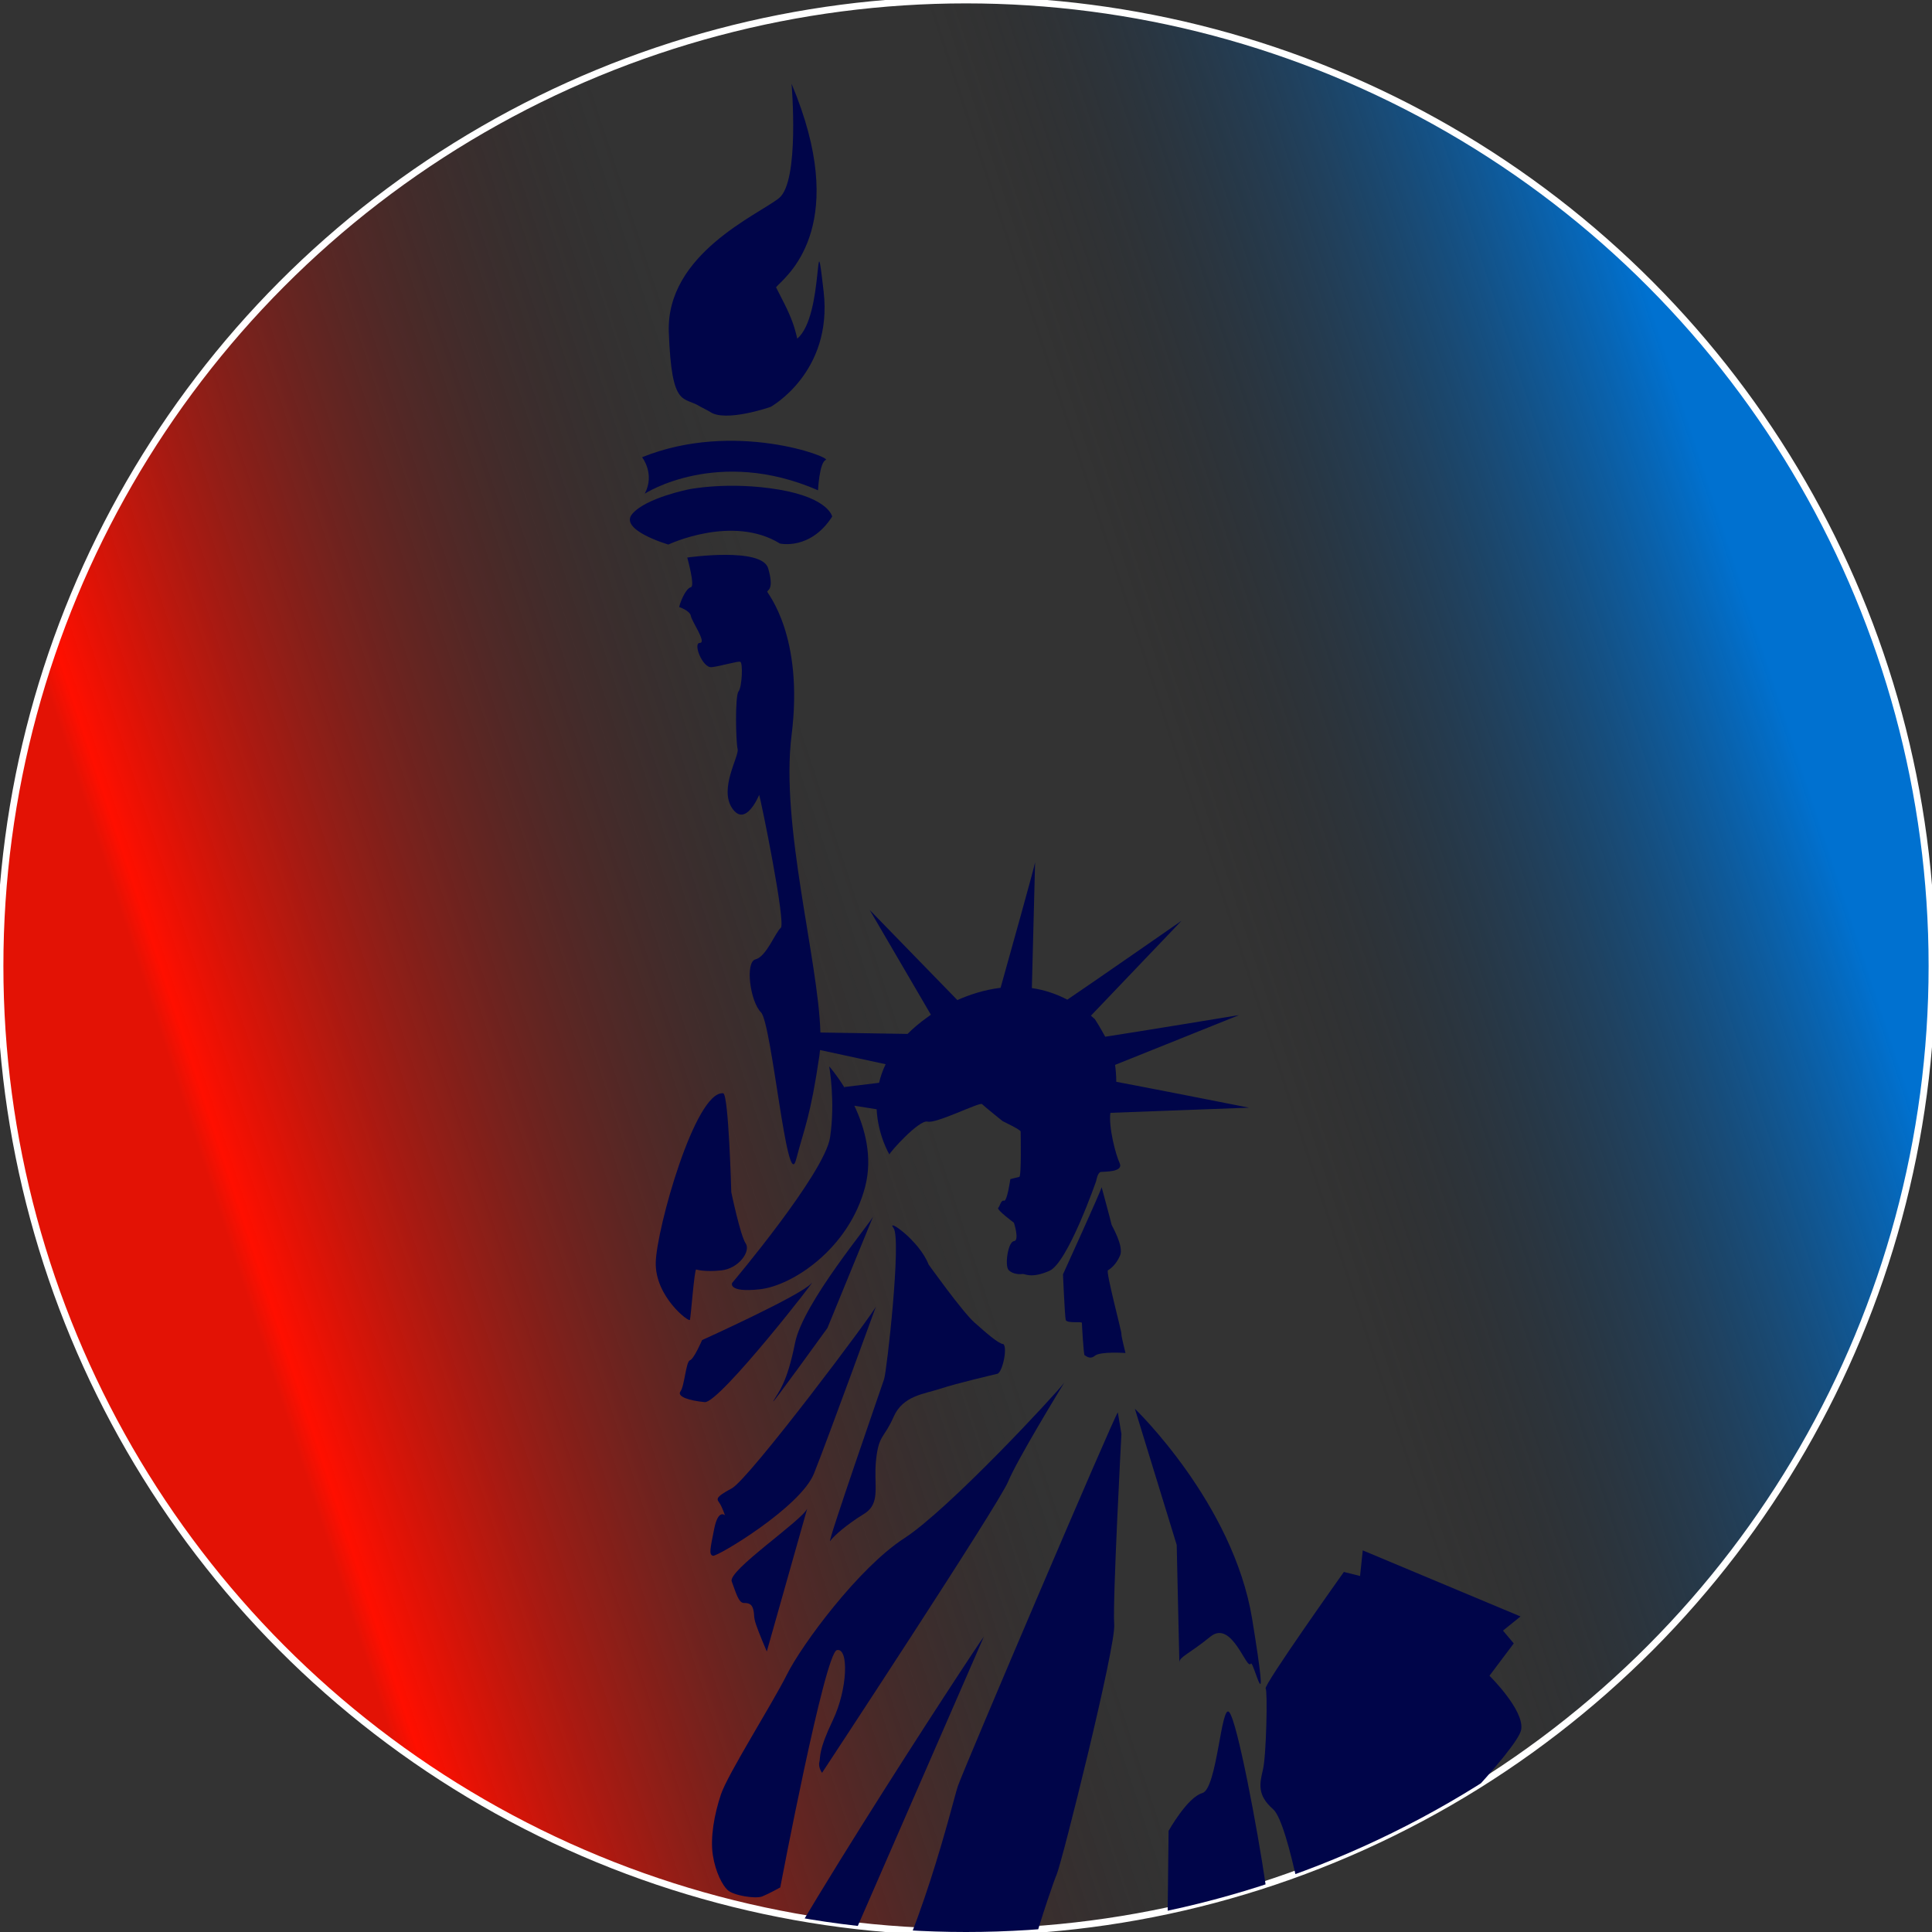 <?xml version="1.0" encoding="utf-8"?>
<!-- Generator: Adobe Illustrator 15.1.0, SVG Export Plug-In . SVG Version: 6.00 Build 0)  -->
<!DOCTYPE svg PUBLIC "-//W3C//DTD SVG 1.1//EN" "http://www.w3.org/Graphics/SVG/1.1/DTD/svg11.dtd">
<svg version="1.1"
	 id="Layer_1" xmlns:inkscape="http://www.inkscape.org/namespaces/inkscape" xmlns:rdf="http://www.w3.org/1999/02/22-rdf-syntax-ns#" xmlns:cc="http://web.resource.org/cc/" xmlns:dc="http://purl.org/dc/elements/1.1/" xmlns:sodipodi="http://sodipodi.sourceforge.net/DTD/sodipodi-0.dtd" xmlns:svg="http://www.w3.org/2000/svg" xmlns:ns1="http://sozi.baierouge.fr"
	 xmlns="http://www.w3.org/2000/svg" xmlns:xlink="http://www.w3.org/1999/xlink" x="0px" y="0px" width="285px" height="285px"
	 viewBox="266.445 52.14 285 285" enable-background="new 266.445 52.14 285 285" xml:space="preserve">
<rect x="266.445" y="52.14" width="285" height="285" fill="#333333" stroke="none"/>
<linearGradient id="SVGID_1_" gradientUnits="userSpaceOnUse" x1="280.279" y1="236.831" x2="529.031" y2="155.265">
	<stop  offset="0.074" style="stop-color:#F01002;stop-opacity:0.932"/>
	<stop  offset="0.086" style="stop-color:#FF0F00"/>
	<stop  offset="0.474" style="stop-color:#231F20;stop-opacity:0"/>
	<stop  offset="0.663" style="stop-color:#231F20;stop-opacity:0"/>
	<stop  offset="1" style="stop-color:#0071D0"/>
</linearGradient>
<circle fill="url(#SVGID_1_)" stroke="#FFFFFF" stroke-miterlimit="10" cx="408.945" cy="194.64" r="142.5"/>
<g>
	<defs>
		<circle id="SVGID_2_" cx="408.945" cy="194.64" r="142.5"/>
	</defs>
	<clipPath id="SVGID_3_">
		<use xlink:href="#SVGID_2_"  overflow="visible"/>
	</clipPath>
	<g clip-path="url(#SVGID_3_)">
		<polygon fill="#000549" points="470.856,482.336 466.082,481.538 367.825,482.336 367.028,493.068 472.445,492.27 		"/>
		<path fill="#000549" d="M428.691,432.725c-2.785-0.398,0.661,31.03,0.127,31.295c-0.53,0.266-5.568,4.91-6.895,5.571
			c-1.324,0.666,2.653-29.169,2.653-31.425c0-2.257-8.62,11.004-9.281,15.115c-0.662,4.108-1.727,1.092-2.92-0.533
			c-0.614-0.836,2.255-11.666,1.992-12.068c-0.267-0.399-4.774,1.593-5.305,2.391c-0.533,0.793-4.773,22.805-8.091,25.323
			c-3.317,2.52-0.53-13.788-1.589-14.319c-1.064-0.533-5.966,4.245-5.966,4.245s0.928,16.309-0.132,17.504
			c-1.061,1.192-2.785,0.793-3.446,0.263c-0.662-0.53,3.446-9.281,3.181-10.343c-0.263-1.063-0.396-2.391-1.062-1.589
			c-0.661,0.793,0.531-3.185-0.131-3.584c-0.662-0.398-2.12,0.399-2.12,0.399s-4.906,12.199-5.966,13.261
			c-1.067,1.064-7.563,1.845-8.356,4.896v0.017l89.9-1.192l-3.05-43.497c0,0-1.323-1.157-6.496,3.214
			c-5.173,4.377-0.596-3.181-0.596-3.181s-2.059-9.186-2.326-9.847c-0.259-0.652-1.805,0.494-1.85,1.164
			c0.022-0.564,0.063-3.48-0.267-3.814c-0.402-0.399-1.726-3.315-3.446,1.061c-1.727,4.377-5.042,43.36-5.042,43.36
			s0.135,8.092-0.53,8.616c-0.662,0.53-7.955-6.233-7.955-7.426c0-1.195,8.75-41.109,8.223-42.563
			C441.421,423.579,431.474,433.125,428.691,432.725z"/>
		<path fill="#000549" d="M363.18,238.352c-0.131,5.042,4.906,8.888,5.042,8.488c0.131-0.402,0.661-7.561,0.924-7.43
			c0,0,1.192,0.397,3.715,0.132c2.522-0.263,4.376-2.785,3.583-3.978c-0.797-1.191-2.123-7.561-2.123-7.561
			s-0.389-14.507-1.196-14.583v-0.004C369.02,213.02,363.313,233.309,363.18,238.352z"/>
		<path fill="#000549" d="M454.25,319.03c2.383,2.089,5.366,20.188,5.366,20.188l5.668,0.793c0,0,7.561-14.122,8.949-14.42
			c1.396-0.298,16.114-15.41,16.609-18.297c0.495-2.883-4.678-7.954-4.678-7.954l3.583-4.771l-1.589-1.887l2.585-2.09l-23.27-9.746
			l-0.398,3.776l-2.389-0.596c0,0-11.945,16.797-11.534,17.205v0.023c0.295,0.302,0.098,9.813-0.396,11.903
			C452.261,315.25,451.858,316.94,454.25,319.03z"/>
		<path fill="#000549" d="M407.735,315.648c-0.793,2.388-5.568,22.805-13.261,35.271c-7.691,12.468-9.019,19.096-9.281,23.603
			c-0.263,4.512,1.59,10.873,1.327,13.526c-0.263,2.65-7.691,11.669-7.954,16.707c-0.267,5.042,0.793,5.305,0.793,5.305
			s9.549-5.568,13.264-8.223c3.711-2.65,20.422-29.971,21.745-42.169c1.327-12.195,7.161-29.169,7.958-31.026
			c0.793-1.854,8.749-33.68,8.484-36.86c-0.266-3.181,1.062-28.11,1.062-28.11l-0.531-3.175v-0.011
			C430.81,261.016,408.533,313.26,407.735,315.648z"/>
		<path fill="#000549" d="M374.478,464.774c1.865,2.381,15.894-5.886,16.413-9.07s2.355-9.026,4.463-14.337
			c2.103-5.312,7.626-19.915,8.412-23.099c0.782-3.188,2.894-6.9,7.384-11.96c4.493-5.053,13.664-38.23,13.142-37.17l-2.908,3.988
			c-4.99,15.401-42.302,40.451-42.302,40.451v0.016c-6.335,9.029-6.022,31.949-6.081,33.635c-0.042,1.122,3.814,1.624,0.117,6.146
			c-3.697,4.518,0.284,6.099,0.284,6.099S372.614,462.393,374.478,464.774z"/>
		<path fill="#000549" d="M424.112,381.678c-1.988,4.377,0.2,16.111-9.15,28.245c-9.349,12.134-22.673,46.545-23.071,47.54
			c-0.396,0.995,1.189-2.588,4.773-5.37c3.58-2.785,5.769-6.961,12.134-13.526c6.361-6.562,21.68-8.55,23.269-12.33
			c1.596-3.777,2.388-68.024,2.388-68.024v-0.021C431.67,360.391,426.1,377.297,424.112,381.678z"/>
		<path fill="#000549" d="M464.485,395.415c1.989-2.787-10.145-57.086-11.337-65.241c-1.192-8.154-4.176-24.062-5.37-25.46
			c-1.195-1.393-1.788,11.338-3.977,11.934c-2.188,0.604-4.971,5.57-4.971,5.57v0.002c0,0.596-0.995,87.516-0.995,89.105
			S462.497,398.201,464.485,395.415z"/>
		<path fill="#000549" d="M433.86,259.954v0.007l6.168,20.081c0,0,0.399,18.104,0.399,17.307s1.389-1.195,4.573-3.78
			c3.181-2.585,5.336,5.072,5.966,3.98c0.363-0.633,2.979,10.541,0.196-6.565C448.382,273.883,433.86,259.954,433.86,259.954z"/>
		<path fill="#000549" d="M370.409,258.974c2.189,0.199,17.302-19.295,15.712-17.504c-1.589,1.788-16.11,8.354-16.11,8.354v0.004
			c0,0-1.192,2.785-1.792,2.98c-0.593,0.196-0.793,3.78-1.389,4.573C366.233,258.177,368.223,258.774,370.409,258.974z"/>
		<path fill="#000549" d="M423.516,255.973c0,0-0.028,0.045-0.08,0.13c0.044-0.059,0.073-0.104,0.08-0.124V255.973z"/>
		<path fill="#000549" d="M399.844,279.052c-6.765,4.377-15.116,15.709-17.303,20.085c-2.189,4.38-8.753,14.722-9.746,17.704
			c-0.994,2.982-1.59,6.365-1.196,8.949c0.403,2.585,1.444,4.483,2.189,5.173c0.862,0.793,4.108,1.324,5.104,0.928
			c0.997-0.402,2.653-1.326,2.653-1.326s6.563-34.613,8.354-35.008c1.788-0.398,1.59,5.77-0.6,10.346
			c-2.185,4.573-1.788,5.366-1.984,6.165c-0.2,0.796,0.396,1.589,0.396,1.589s26.058-39.58,27.448-42.959
			c1.31-3.175,7.503-13.327,8.277-14.593C422.19,257.792,406.379,274.824,399.844,279.052z"/>
		<polygon fill="#000549" points="411.581,293.57 411.581,293.568 411.579,293.573 		"/>
		<path fill="#000549" d="M377.969,360.003c0.995,0.793,4.376,0,4.972-0.399c0.597-0.399,2.984-7.158,2.984-7.158l25.654-58.873
			c-0.631,0.658-35.4,53.703-35.8,59.469C375.384,358.81,376.971,359.21,377.969,360.003z"/>
		<path fill="#000549" d="M376.178,288.603c0.794,0,1.195,0.196,1.393,0.995c0.196,0.793,0,0.995,0.398,2.186
			c0.399,1.195,1.59,3.977,1.59,3.977l5.961-21.074c-0.826,1.806-11.729,9.14-11.134,10.732
			C374.986,287.009,375.384,288.603,376.178,288.603z"/>
		<polygon fill="#000549" points="385.525,274.669 385.52,274.686 385.525,274.677 		"/>
		<path fill="#000549" d="M431.673,237.346c0.597-1.389-1.261-4.442-1.261-4.573s-1.459-5.503-1.459-5.503
			c0,0.334-5.703,12.861-5.703,12.861s0.267,6.099,0.403,6.696c0.131,0.597,2.388,0.197,2.388,0.462
			c0,0.266,0.263,4.773,0.396,4.773c0.135,0,0.73,0.728,1.523,0.069c0.797-0.665,4.512-0.403,4.512-0.403s-0.667-2.625-0.602-2.838
			v-0.007c0.065-0.197-2.322-9.146-1.989-9.349C430.215,239.334,431.073,238.739,431.673,237.346z"/>
		<path fill="#000549" d="M388.912,279.453c0.596-0.797,2.388-2.388,4.972-3.98c2.585-1.588,1.393-4.176,1.792-7.951
			c0.399-3.784,1.192-3.185,2.585-6.365c1.393-3.184,4.576-3.381,6.961-4.178c2.391-0.793,7.561-1.988,8.356-2.185
			c0.788-0.231,1.583-4.205,0.788-4.418v0.034c-0.793-0.197-2.388-1.59-4.176-3.181c-1.792-1.59-6.763-8.554-6.763-8.554
			c-1.389-3.58-6.364-6.961-5.169-5.37c1.192,1.59-0.995,21.087-1.393,22.279C396.469,256.776,388.315,280.246,388.912,279.453z"/>
		<path fill="#000549" d="M380.552,258.768c-0.796,1.401,7.956-10.732,7.956-10.732v-0.003l6.763-16.511
			c-0.197,0.793-10.342,12.73-11.538,18.696C382.542,256.184,381.345,257.376,380.552,258.768z"/>
		<path fill="#000549" d="M374.386,271.703v-0.006c-2.585,1.393-2.182,1.593-1.788,2.189c0.394,0.596,0.793,1.788,0.793,1.788
			s-0.995-0.995-1.59,1.992c-0.596,2.983-0.796,3.776-0.196,3.977c0.6,0.197,12.927-7.161,14.915-12.137
			c1.988-4.973,9.15-24.662,9.15-24.662C395.469,245.643,376.971,270.319,374.386,271.703z"/>
		<path fill="#000549" d="M403.222,202.222c-1.116,0.793-2.072,1.607-2.897,2.436l-12.858-0.207
			c-0.291-10.581-5.915-30.676-4.257-43.81c1.855-14.723-3.579-20.956-3.579-21.215c0-0.267,1.059-0.267,0.131-3.447
			c-0.933-3.181-11.937-1.593-11.937-1.593s1.195,4.245,0.533,4.38c-0.665,0.133-1.463,1.854-1.726,2.918
			c0,0,1.593,0.527,1.726,1.316c0.128,0.797,2.383,3.98,1.324,3.98c-1.06,0,0.398,3.711,1.726,3.58
			c1.327-0.135,3.843-0.928,4.241-0.793c0.403,0.128,0.271,3.711-0.259,4.376c-0.534,0.662-0.397,7.421-0.135,8.485
			c0.268,1.061-2.785,5.833-0.793,8.753c1.988,2.918,3.974-1.989,3.974-1.989c0.267,0.793,3.98,18.962,3.185,19.624
			c-0.795,0.661-2.124,4.241-3.715,4.639s-0.793,6.233,0.797,7.823c1.589,1.595,3.846,26.786,5.169,21.745
			c1.327-5.038,2.123-6.365,3.45-15.381c0.038-0.256,0.066-0.527,0.09-0.805l9.679,2.091c-0.443,0.928-0.76,1.847-0.971,2.741
			l-5.101,0.624l0.041,0.143c-1.22-1.985-2.293-3.191-2.293-3.191s0.924,5.173,0.127,10.477c-0.793,5.301-14.45,21.478-14.45,21.478
			s-0.662,1.458,4.112,0.928c4.77-0.53,13.123-5.966,15.511-15.116c1.149-4.41-0.044-8.699-1.589-11.96l3.285,0.523
			c0.197,3.883,1.884,6.667,1.884,6.667c0-0.267,4.376-5.173,5.634-4.844c1.262,0.336,7.695-2.918,8.023-2.584
			c0.334,0.333,3.05,2.519,3.05,2.519s2.654,1.262,2.654,1.524s0.131,6.631-0.201,6.692c-0.333,0.069-1.323,0.336-1.323,0.336
			s-0.465,3.312-0.928,3.181c-0.465-0.135-0.596,0.793-0.862,1.061c-0.263,0.267,2.322,2.189,2.322,2.189s0.862,2.646,0,2.716
			c-0.862,0.065-1.389,3.579-0.793,4.245c0.597,0.661,1.727,0.661,2.051,0.596c0.335-0.065,1.262,0.73,3.98-0.465
			c2.717-1.195,6.896-13.26,6.896-13.26s0.206-1.251,0.671-1.32v-0.007c0.465-0.065,3.443,0.069,2.781-1.323
			c-0.574-1.207-1.643-5.29-1.358-7.397l20.452-0.76c0,0-14.604-2.886-19.583-3.817c-0.004-0.852-0.069-1.712-0.178-2.494
			l18.297-7.346c0,0-15.712,2.585-19.753,3.191c-0.752-1.418-1.527-2.596-1.527-2.596c-0.193-0.177-0.385-0.342-0.578-0.509
			l13.373-14.007c0,0-13.668,9.503-16.855,11.644c-1.764-0.924-3.523-1.458-5.231-1.708l0.476-18.558
			c0,0.336-3.887,14.236-5.09,18.517c-2.422,0.291-4.612,1.025-6.376,1.81l-12.934-13.294l9.029,15.456
			C403.417,202.073,403.222,202.222,403.222,202.222z"/>
		<path fill="#000549" d="M365.04,132.468c0,0,9.444-4.473,16.457-0.149c0,0,4.476,1.047,7.709-3.978c0,0-0.498-2.733-7.858-3.977
			c-7.36-1.244-13.229-0.052-13.229-0.052s-6.361,1.243-8.401,3.631C357.679,130.33,365.04,132.468,365.04,132.468z"/>
		<path fill="#000549" d="M361.56,124.96c0,0,10.742-6.961,25.556-0.495c0,0,0.201-4.13,1.146-4.476s-13.479-5.918-27.101-0.399
			C361.162,119.587,363.102,122.025,361.56,124.96z"/>
		<path fill="#000549" d="M369.808,112.163l-0.013-0.017c0.003,0.008,1.067,0.552,1.341,0.714c2.239,1.66,8.99-0.697,8.99-0.697
			s9.192-5.075,7.819-17.009s0.108,3.624-3.896,6.939c-0.375-1.716-0.884-3.133-1.883-5.129c-0.476-0.948-0.891-1.732-1.243-2.446
			c0.101-0.113,0.2-0.225,0.302-0.326c1.78-1.784,10.553-9.331,1.988-29.695c0,0,1.232,14.402-1.854,16.87
			c-3.087,2.471-16.667,8.232-16.253,19.753C365.52,112.639,367.303,110.488,369.808,112.163z"/>
		<rect x="357.302" y="500.466" fill="#000549" width="121.124" height="20.291"/>
		<rect x="351.336" y="526.117" fill="#000549" width="140.219" height="21.48"/>
	</g>
</g>
</svg>
